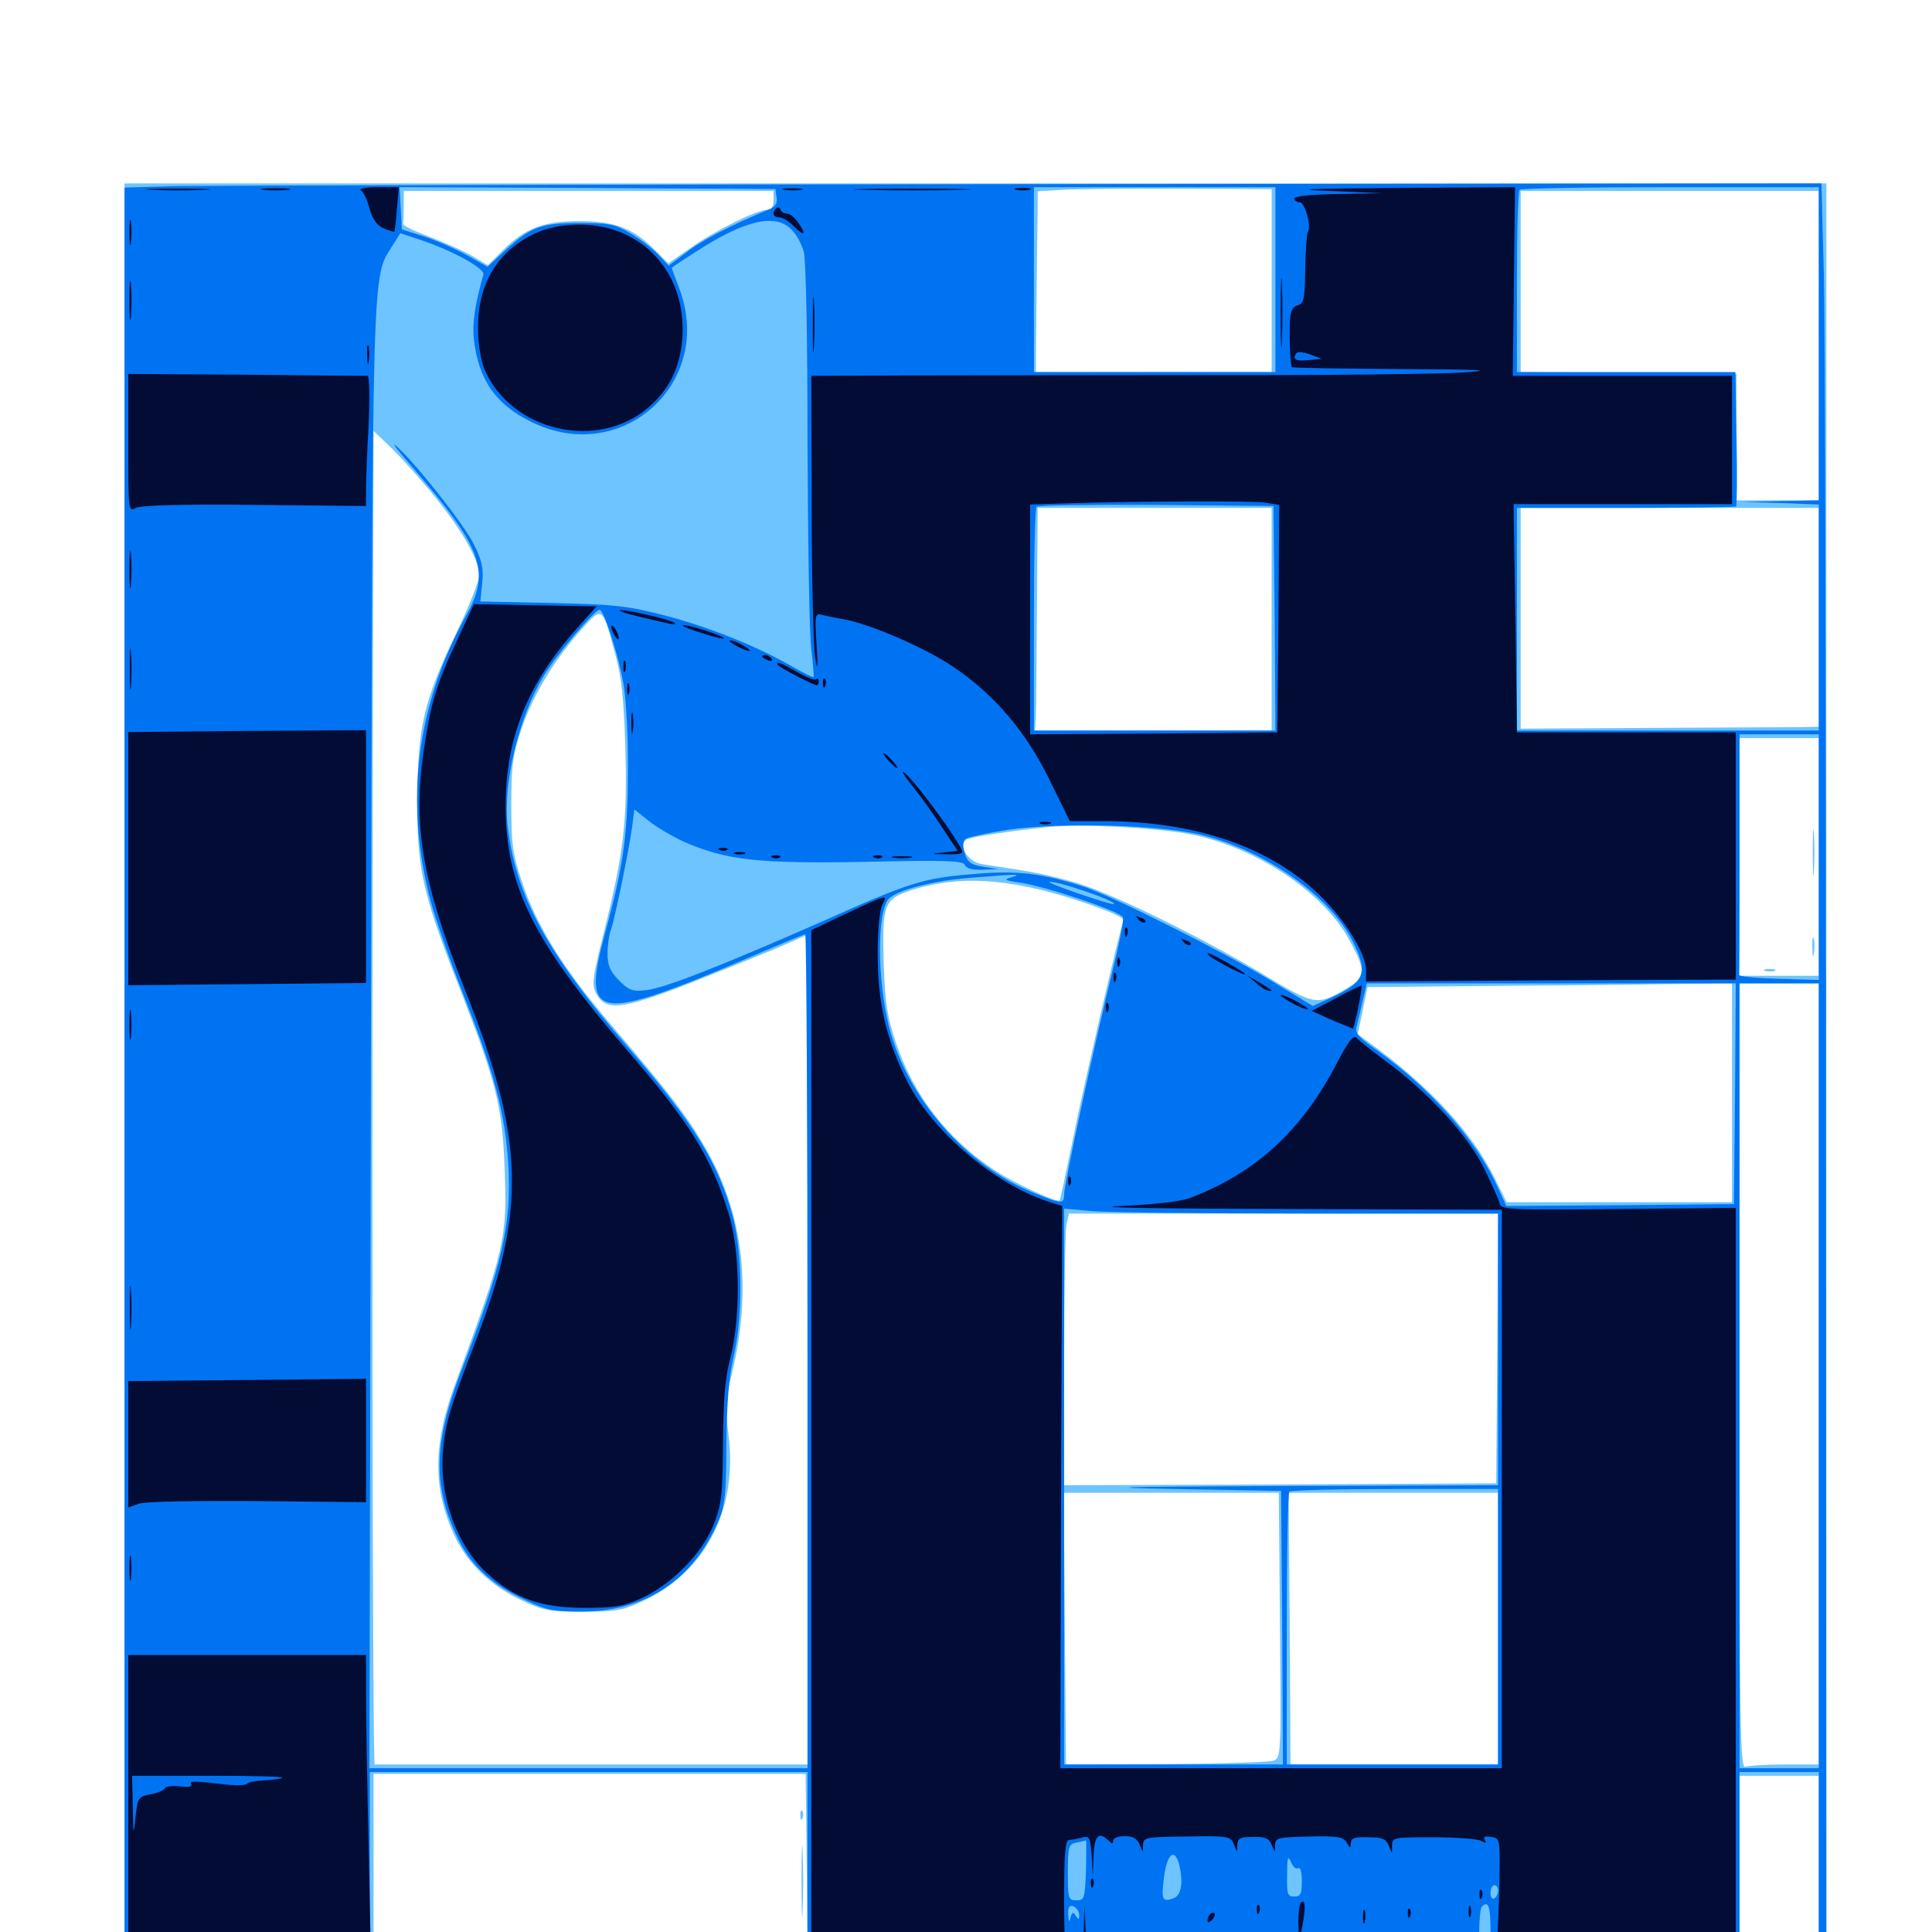 <svg xmlns="http://www.w3.org/2000/svg" viewBox="0 -1000 1000 1000">
	<path fill="#6dc4ff" d="M64.453 -444.141V16.797H504.883H945.312V-444.141V-905.078H504.883H64.453ZM658.203 -854.883V-807.422H597.266H536.133L536.523 -846.875C536.719 -868.75 537.109 -889.844 537.109 -893.75V-900.977L549.414 -901.758C556.055 -902.148 583.203 -902.539 609.766 -902.344L658.203 -902.148ZM400.391 -896.289C400.391 -892.969 399.219 -891.406 397.07 -891.406C391.797 -891.406 370.117 -880.664 357.422 -871.68L345.898 -863.672L338.672 -870.898C327.734 -881.836 318.164 -885.547 299.805 -885.547C281.25 -885.547 271.68 -881.836 260.156 -870.312L252.539 -862.695L244.336 -867.578C239.844 -870.117 229.883 -874.609 222.07 -877.539C214.258 -880.469 208.203 -883.398 208.594 -884.18C208.789 -884.961 208.984 -889.062 208.984 -893.359V-901.172H304.688H400.391ZM941.406 -821.094V-741.016H919.922H898.242L898.633 -773.828L898.828 -806.445L842.969 -807.031L787.109 -807.422V-854.297V-901.172H864.258H941.406ZM225.781 -741.992C239.648 -724.805 248.047 -709.766 248.047 -702.148C248.047 -699.414 242.773 -686.133 236.328 -672.656C219.336 -637.305 216.211 -623.828 216.016 -586.719C215.82 -549.805 218.555 -537.695 238.672 -486.523C256.836 -439.648 259.961 -427.148 261.133 -396.484C262.695 -359.18 261.523 -353.906 235.352 -283.008C224.023 -251.953 224.023 -229.102 235.352 -204.883C241.992 -190.82 254.102 -179.102 269.531 -171.875C281.055 -166.406 283.984 -165.82 301.758 -165.82C319.727 -165.82 322.461 -166.406 333.984 -171.875C366.016 -187.305 382.227 -220.117 376.953 -258.398C375.391 -270.703 375.391 -275.781 377.734 -284.57C389.844 -330.859 385.352 -371.484 364.453 -407.031C355.273 -422.852 345.508 -435.352 316.016 -469.922C291.602 -498.438 277.539 -521.289 270.312 -543.164C265.234 -558.203 264.648 -563.281 264.648 -583.789C264.648 -604.297 265.43 -609.18 270.117 -623.242C276.172 -640.82 287.305 -658.984 301.172 -674.414C311.914 -686.328 311.719 -686.328 318.359 -661.719C321.68 -650 322.852 -638.672 323.633 -613.867C324.805 -575.977 323.047 -559.766 313.086 -519.531C306.445 -492.969 306.055 -490.234 308.789 -485.352C313.672 -476.562 322.07 -477.539 355.859 -490.625C372.266 -497.07 392.969 -505.469 401.953 -509.18L417.969 -516.211V-301.562V-86.719H306.641H193.945C192.773 -86.719 192.383 -420.508 193.164 -697.07L193.359 -776.953L203.32 -767.383C208.789 -761.914 218.945 -750.586 225.781 -741.992ZM658.203 -679.492V-621.875H596.875H535.742L536.133 -628.32C536.328 -631.641 536.523 -657.617 536.719 -685.938L537.109 -737.109H597.656H658.203ZM941.406 -680.469V-623.828L931.25 -623.633C925.586 -623.633 890.82 -623.438 854.102 -623.242L787.109 -622.852V-680.078V-737.109H864.258H941.406ZM941.406 -556.445V-494.922H920.898H900.391V-556.445V-617.969H920.898H941.406ZM620.898 -567.188C654.102 -558.984 686.133 -536.719 698.828 -512.695C707.227 -497.266 706.836 -494.141 696.875 -488.281C681.445 -479.297 680.664 -479.492 653.125 -496.094C621.484 -515.039 577.734 -536.523 558.594 -542.578C550.586 -545.117 537.305 -548.242 529.297 -549.414C521.289 -550.781 511.719 -552.148 508.203 -552.734C500.977 -553.906 495.703 -562.5 500.195 -565.43C502.539 -566.797 523.047 -569.922 541.992 -571.875C560.938 -573.828 604.688 -571.289 620.898 -567.188ZM557.617 -533.984C574.219 -528.516 582.031 -525 581.445 -523.438C579.492 -518.359 560.352 -435.938 554.883 -408.203C551.562 -392.188 548.828 -378.906 548.438 -378.711C547.07 -377.344 524.805 -387.695 515.039 -394.141C490.43 -410.352 473.047 -432.812 463.867 -459.961C459.18 -473.633 458.203 -480.273 457.422 -500.781C456.445 -531.641 457.617 -534.57 471.094 -539.062C495.703 -547.07 521.68 -545.703 557.617 -533.984ZM896.484 -434.375V-377.734H838.086H779.883L773.633 -390.234C761.914 -413.867 740.039 -437.695 708.203 -460.742L702.734 -464.648L705.273 -476.758L707.812 -489.062L767.383 -489.648C800.391 -489.844 842.773 -490.234 861.914 -490.625L896.484 -491.016ZM941.406 -288.867V-86.719H924.023C914.453 -86.719 905.273 -86.133 903.516 -85.547C900.586 -84.375 900.391 -103.125 900.391 -287.695V-491.016H920.898H941.406ZM775 -302.148L774.414 -232.227L662.695 -231.641L550.781 -231.25V-295.508C550.781 -330.859 551.367 -362.5 551.953 -365.82L553.32 -371.875H664.258H775.391ZM662.5 -158.789C663.086 -91.602 663.086 -90.039 659.18 -88.672C657.031 -87.891 632.031 -87.109 603.516 -86.914L551.758 -86.719L551.172 -157.031L550.586 -227.344H606.25H661.914ZM775.391 -157.031V-86.719H721.68H667.969L667.578 -157.031L666.992 -227.344H721.289H775.391ZM417.578 -34.57L417.969 12.891H305.664H193.359V-34.57V-81.836H305.273H416.992ZM941.406 -33.984V12.891H920.898H900.391V-33.984V-80.859H920.898H941.406ZM938.281 -558.398C938.281 -547.656 938.477 -543.555 938.867 -549.219C939.258 -554.883 939.258 -563.672 938.867 -568.75C938.477 -573.828 938.281 -569.141 938.281 -558.398ZM938.086 -509.57C938.086 -505.273 938.477 -503.711 938.867 -506.25C939.258 -508.594 939.258 -512.109 938.867 -514.062C938.281 -515.82 937.891 -513.867 938.086 -509.57ZM913.672 -497.461C912.305 -498.047 913.281 -498.438 916.016 -498.438C918.75 -498.438 919.727 -498.047 918.555 -497.461C917.188 -497.07 914.844 -497.07 913.672 -497.461ZM414.258 -60.156C414.258 -58.008 414.844 -57.422 415.43 -58.984C416.016 -60.352 415.82 -62.109 415.234 -62.695C414.648 -63.477 414.062 -62.305 414.258 -60.156ZM414.844 -26.172C414.844 -9.57 415.234 -2.734 415.43 -11.133C415.82 -19.336 415.82 -33.008 415.43 -41.406C415.234 -49.609 414.844 -42.773 414.844 -26.172Z"/>
	<path fill="#0073f3" d="M92.383 -903.711L64.453 -902.93V-443.555V15.82L399.023 15.43C582.812 15.234 770.898 15.039 816.992 14.844H900.391V-33.984V-82.812H920.898H941.406V-34.961V12.695L923.438 13.477L905.273 14.062L925.195 14.453L945.312 14.844L945.117 -400.586C945.117 -629.297 944.727 -836.133 943.945 -860.742L942.773 -905.078L531.445 -904.688C305.273 -904.492 107.617 -903.906 92.383 -903.711ZM401.953 -897.852C402.539 -894.531 401.172 -892.773 397.07 -891.211C379.102 -883.789 363.086 -875.586 355.273 -869.336L346.094 -862.5L340.625 -868.359C337.5 -871.484 331.055 -876.562 326.172 -879.297C318.359 -883.984 315.43 -884.57 299.805 -884.57C279.883 -884.57 274.609 -882.617 260.742 -869.727L252.344 -861.914L241.211 -868.164C235.156 -871.484 225.195 -875.781 219.141 -877.734L208.008 -881.25L207.422 -892.188L206.836 -903.125L304.102 -902.734L401.367 -902.148ZM660.156 -855.273V-807.422H597.656H535.156V-855.273V-903.125H597.656H660.156ZM941.406 -822.07V-741.016L921.484 -740.625L901.367 -740.234L921.484 -739.648L941.406 -738.867V-680.469V-621.875H863.281H785.156V-679.492V-737.109H841.406C872.461 -737.109 898.242 -737.5 898.633 -737.891C899.023 -738.281 899.219 -754.102 898.828 -773.047L898.242 -807.422H841.797H785.156V-853.906C785.156 -879.492 785.742 -901.172 786.523 -901.758C787.109 -902.539 822.266 -903.125 864.648 -903.125H941.406ZM409.766 -881.055C412.305 -878.516 415.039 -873.438 416.016 -869.727C417.188 -865.82 417.969 -824.609 417.969 -770.312C418.164 -719.336 418.945 -671.484 419.922 -663.867C420.898 -656.445 421.289 -650 421.094 -649.609C420.703 -649.219 416.211 -651.562 410.938 -654.492C392.773 -665.039 369.141 -674.609 346.289 -680.859C325.195 -686.328 319.922 -687.109 285.938 -687.891L248.633 -688.672L249.609 -698.242C250.391 -705.859 249.414 -709.961 245.312 -718.164C240.43 -728.32 214.258 -761.328 204.883 -769.336C202.344 -771.484 206.055 -766.602 213.086 -758.594C249.609 -716.406 254.102 -704.492 241.406 -681.641C215.43 -634.961 209.18 -584.766 223.047 -533.008C225.391 -524.414 233.008 -502.539 240.234 -484.18C255.859 -444.922 261.523 -423.047 263.086 -397.461C264.844 -366.406 260.156 -345.703 238.477 -289.648C224.414 -253.125 224.023 -231.055 236.523 -204.688C243.359 -190.039 254.102 -180.078 271.289 -172.07C282.617 -166.602 286.328 -165.82 300.781 -165.82C334.18 -165.82 358.984 -182.227 372.07 -213.281C375.195 -220.898 375.977 -227.344 375.977 -252.734C376.172 -274.219 377.344 -287.305 379.688 -297.656C384.57 -318.555 384.375 -350.781 379.297 -370.312C371.875 -397.852 359.18 -418.555 325.195 -457.812C283.008 -506.641 266.797 -536.328 262.695 -573.047C260.352 -594.922 268.555 -628.906 281.445 -650.195C287.891 -660.938 307.812 -684.375 310.352 -684.375C312.5 -684.375 319.922 -661.719 322.656 -646.289C324.023 -638.672 325.195 -618.555 325 -601.367C325 -568.555 322.656 -551.562 313.281 -517.383C300.781 -471.289 307.617 -470.117 390.234 -505.469C404.297 -511.523 416.211 -516.406 416.797 -516.406C417.383 -516.406 417.969 -419.336 417.969 -300.586V-84.766H304.492H191.211L191.992 -462.305C192.773 -871.875 192.383 -855.469 203.125 -872.852L207.227 -879.297L218.359 -875.586C234.961 -869.922 251.172 -860.938 250.195 -857.812C245.703 -841.992 244.336 -832.422 245.312 -824.023C247.852 -803.125 256.641 -790.625 275 -781.641C321.875 -758.398 370.117 -801.953 351.562 -850.781C349.414 -856.445 347.656 -861.328 347.656 -861.328C347.656 -861.523 353.125 -865.234 359.961 -869.531C385.352 -886.133 401.562 -889.844 409.766 -881.055ZM659.766 -680.078L660.156 -621.875H597.656H535.156V-679.102C535.156 -710.742 535.742 -737.109 536.523 -737.695C537.305 -738.477 565.039 -738.867 598.438 -738.672L659.18 -738.086ZM941.406 -556.445V-492.773L920.508 -493.359C908.789 -493.75 899.609 -494.531 900 -495.508C900.195 -496.289 900.391 -524.609 900.391 -558.398V-619.922H920.898H941.406ZM354.102 -564.258C375.977 -554.688 392.578 -552.93 447.852 -553.906C489.844 -554.883 498.438 -554.492 499.414 -552.344C500 -550.586 503.125 -549.609 508.594 -549.805L516.602 -550.195L508.984 -551.367C502.734 -552.344 500.977 -553.516 499.414 -558.008C498.242 -561.719 498.242 -564.258 499.609 -565.625C500.586 -566.602 510.547 -568.75 521.68 -570.508C550.391 -574.609 602.734 -573.047 623.633 -567.383C656.25 -558.789 688.477 -535.742 700 -513.086C708.594 -495.898 706.836 -491.602 686.914 -482.617L679.492 -479.297L656.641 -493.164C631.641 -508.203 576.953 -535.547 561.719 -540.82C540.039 -547.852 526.953 -549.609 504.688 -547.656C477.734 -545.508 471.484 -543.555 425.586 -523.047C372.656 -499.805 344.336 -488.672 334.57 -487.5C327.344 -486.719 325.586 -487.305 320.312 -492.578C315.82 -497.266 314.453 -500.195 314.453 -506.445C314.453 -510.742 315.234 -516.211 316.211 -518.75C318.164 -524.219 325.195 -558.008 327.148 -571.68L328.32 -581.055L335.938 -575C340.039 -571.68 348.242 -566.992 354.102 -564.258ZM523.438 -545.898C519.336 -544.727 519.922 -544.336 527.93 -543.164C540.82 -541.406 580.273 -528.125 581.25 -525.195C581.836 -523.828 579.102 -510.547 575.391 -495.703C566.992 -461.719 550.781 -387.109 550.781 -381.836C550.781 -376.562 549.414 -376.758 534.961 -382.617C499.805 -396.875 469.531 -431.641 460.156 -468.555C453.906 -493.555 453.906 -528.516 460.156 -534.961C464.844 -539.453 483.594 -544.336 502.93 -545.703C526.953 -547.656 529.492 -547.656 523.438 -545.898ZM558.789 -539.648C570.117 -535.938 578.711 -532.227 576.172 -532.031C573.438 -532.031 540.43 -543.359 543.164 -543.555C544.922 -543.75 551.953 -541.992 558.789 -539.648ZM898.047 -433.984L897.461 -376.758L838.477 -376.172L779.688 -375.781L774.609 -386.719C763.867 -410.156 739.844 -437.109 712.891 -456.25C703.32 -462.891 701.172 -465.43 702.148 -468.555C702.734 -470.703 704.102 -476.562 705.273 -481.836L707.422 -491.016H802.93H898.438ZM941.406 -287.891V-84.766H920.898H900.391V-287.891V-491.016H920.898H941.406ZM676.367 -371.875H775.391V-301.562V-231.25L664.648 -230.859C577.148 -230.469 565.234 -230.078 608.398 -229.297L663.086 -228.32L663.672 -157.617L664.062 -86.719H607.422H550.781V-230.469V-374.414L564.062 -373.242C571.289 -372.461 621.68 -371.875 676.367 -371.875ZM775.391 -158.008V-86.719H720.703H666.016V-156.641C666.016 -195.117 666.602 -227.344 667.383 -227.93C667.969 -228.711 692.578 -229.297 722.07 -229.297H775.391ZM417.969 -34.961V12.891H304.688H191.406V-34.961V-82.812H304.688H417.969ZM562.109 -32.031C561.523 -17.383 561.328 -16.406 557.227 -16.406C552.93 -16.406 552.734 -17.188 552.734 -30.859C552.734 -44.336 553.125 -45.508 557.227 -46.289C559.57 -46.68 561.719 -47.266 562.109 -47.461C562.305 -47.461 562.305 -40.625 562.109 -32.031ZM610.156 -35.547C612.695 -25.977 611.523 -18.75 607.227 -17.383C601.562 -15.43 600.977 -16.602 602.539 -28.906C604.102 -40.234 607.812 -43.555 610.156 -35.547ZM671.875 -33.008C673.047 -33.789 673.828 -31.055 673.828 -26.367C673.828 -19.727 673.242 -18.359 669.922 -18.359C666.406 -18.359 666.016 -19.531 666.211 -29.688C666.211 -38.477 666.602 -39.844 668.164 -36.328C669.141 -33.789 670.703 -32.422 671.875 -33.008ZM775.391 -21.484C775.391 -19.922 774.609 -17.969 773.438 -17.383C772.461 -16.797 771.484 -17.969 771.484 -20.117C771.484 -22.461 772.461 -24.219 773.438 -24.219C774.609 -24.219 775.391 -23.047 775.391 -21.484ZM558.594 -8.789C558.594 -6.25 558.203 -6.25 556.836 -8.398C555.469 -10.547 554.883 -10.352 554.102 -7.422C553.516 -4.688 553.125 -5.273 552.93 -8.984C552.734 -12.891 553.516 -14.062 555.664 -13.281C557.227 -12.5 558.594 -10.547 558.594 -8.789ZM771.484 -0.781C771.484 10.156 770.898 12.891 768.555 12.891C766.211 12.891 765.625 10.156 765.625 0.586C765.625 -6.25 766.211 -12.5 766.992 -13.086C770.312 -16.602 771.484 -13.281 771.484 -0.781Z"/>
	<path fill="#020c35" d="M78.516 -901.758C71.289 -902.148 77.734 -902.344 92.773 -902.344C107.812 -902.344 113.672 -901.953 105.859 -901.758C98.047 -901.367 85.742 -901.367 78.516 -901.758ZM136.328 -901.758C132.812 -902.148 135.547 -902.539 142.578 -902.539C149.609 -902.539 152.344 -902.148 149.023 -901.758C145.508 -901.367 139.648 -901.367 136.328 -901.758ZM186.719 -901.562C188.086 -900.781 190.039 -896.68 191.211 -892.188C192.773 -886.719 194.922 -883.594 198.438 -881.836C201.367 -880.664 203.906 -879.883 204.102 -880.078C204.297 -880.469 205.078 -885.742 205.469 -891.992L206.445 -903.125H195.508C189.453 -903.125 185.547 -902.344 186.719 -901.562ZM405.859 -901.758C403.32 -902.148 405.273 -902.539 410.156 -902.539C415.039 -902.539 416.992 -902.148 414.648 -901.758C412.109 -901.367 408.203 -901.367 405.859 -901.758ZM447.852 -901.758C434.18 -901.953 444.922 -902.344 471.68 -902.344C498.633 -902.344 509.766 -901.953 496.68 -901.758C483.594 -901.367 461.719 -901.367 447.852 -901.758ZM525.977 -901.758C524.023 -902.344 525.586 -902.734 529.297 -902.734C533.008 -902.734 534.57 -902.344 532.812 -901.758C530.859 -901.367 527.734 -901.367 525.977 -901.758ZM688.477 -901.172L715.82 -900L692.969 -899.609C679.102 -899.414 669.922 -898.438 669.922 -897.266C669.922 -896.289 671.094 -895.312 672.656 -895.312C675.391 -895.312 678.906 -883.008 676.953 -879.883C676.367 -879.102 675.781 -870.312 675.586 -860.547C675.391 -845.117 674.805 -842.773 671.68 -841.992C668.945 -841.211 667.969 -839.062 667.578 -833.398C667.383 -823.828 667.773 -810.742 668.75 -809.961C668.945 -809.57 693.75 -809.18 723.828 -808.984C767.383 -808.789 774.219 -808.398 757.812 -807.227C746.484 -806.445 685.938 -805.664 623.047 -805.859C560.156 -805.859 488.867 -805.664 464.453 -805.664L419.922 -805.469L420.117 -737.695C420.117 -700.195 421.094 -665.43 421.875 -659.961C423.242 -652.148 423.438 -653.516 422.656 -666.406C421.68 -681.641 421.875 -682.617 425.195 -681.836C427.148 -681.25 432.227 -680.273 436.523 -679.492C449.609 -677.344 478.711 -664.844 493.359 -654.883C514.648 -640.625 531.055 -621.289 543.359 -596.094L553.711 -575H570.703C618.945 -575 657.812 -561.523 683.789 -535.938C696.484 -523.438 707.031 -506.25 707.031 -497.852V-491.992L802.734 -492.578L898.438 -492.969V-557.031V-620.898H841.797H785.156L784.375 -680.078L783.398 -739.062H840.039H896.484V-772.266V-805.469H839.844H783.008L783.594 -854.297L784.18 -903.125L722.656 -902.734C675.781 -902.344 667.578 -901.953 688.477 -901.172ZM769.141 -899.805C770.898 -900.391 769.336 -900.781 765.625 -900.781C761.914 -900.781 760.352 -900.391 762.305 -899.805C764.062 -899.414 767.188 -899.414 769.141 -899.805ZM677.734 -813.672C670.898 -812.891 668.945 -813.867 670.703 -816.797C671.484 -818.164 674.023 -817.969 677.93 -816.602L684.18 -814.258ZM654.883 -739.844L662.109 -738.672L661.719 -679.883L661.133 -620.898L597.266 -620.312L533.203 -619.922V-679.297V-738.867L551.367 -739.453C589.453 -740.625 647.852 -740.82 654.883 -739.844ZM401.758 -892.188C399.414 -889.844 400.195 -887.5 403.32 -887.5C405.078 -887.5 408.594 -885.352 411.133 -882.617C416.602 -877.344 417.578 -878.516 412.891 -885.156C411.328 -887.5 408.789 -889.453 407.227 -889.453C405.859 -889.453 404.297 -890.43 403.906 -891.602C403.516 -892.578 402.539 -892.969 401.758 -892.188ZM66.992 -879.688C66.992 -873.828 67.383 -871.289 67.773 -874.414C68.164 -877.344 68.164 -882.031 67.773 -885.156C67.383 -888.086 66.992 -885.547 66.992 -879.688ZM276.367 -878.906C257.031 -869.727 246.875 -852.148 247.461 -828.906C247.461 -821.875 249.023 -812.891 250.781 -808.789C264.648 -776.758 309.18 -766.406 335.547 -789.062C346.289 -798.242 351.758 -809.375 353.125 -824.023C355.078 -848.633 343.75 -869.531 323.242 -878.906C309.57 -885.352 289.844 -885.352 276.367 -878.906ZM662.891 -837.695C662.891 -821.68 663.281 -815.234 663.477 -823.633C663.867 -832.031 663.867 -845.117 663.477 -852.93C663.281 -860.742 662.891 -853.906 662.891 -837.695ZM66.992 -844.531C66.992 -835.352 67.383 -831.641 67.773 -836.328C68.164 -840.82 68.164 -848.242 67.773 -852.93C67.383 -857.422 66.992 -853.711 66.992 -844.531ZM420.703 -831.836C420.703 -818.945 420.898 -813.867 421.289 -820.703C421.68 -827.344 421.68 -837.891 421.289 -844.141C420.898 -850.195 420.703 -844.727 420.703 -831.836ZM190.039 -816.211C190.039 -811.914 190.43 -810.352 190.82 -812.891C191.211 -815.234 191.211 -818.75 190.82 -820.703C190.234 -822.461 189.844 -820.508 190.039 -816.211ZM66.406 -770.703C66.406 -735.742 66.406 -734.961 70.312 -737.109C72.852 -738.477 93.75 -739.062 131.836 -738.672L189.453 -738.086V-746.875C189.453 -751.758 190.039 -766.797 190.82 -780.664C191.406 -794.727 191.211 -805.469 190.234 -805.469C189.258 -805.469 160.938 -805.664 127.344 -806.055L66.406 -806.445ZM66.992 -704.883C66.992 -696.289 67.383 -692.969 67.773 -697.656C68.164 -702.148 68.164 -709.18 67.773 -713.281C67.383 -717.188 66.992 -713.477 66.992 -704.883ZM237.109 -669.727C225.586 -645.312 222.852 -635.938 219.141 -610.352C213.672 -571.68 218.75 -542.578 241.211 -486.328C271.484 -409.766 272.461 -374.023 246.289 -306.055C232.422 -269.922 230.664 -263.867 229.297 -249.219C227.148 -225.391 236.719 -199.023 253.125 -184.766C266.992 -172.461 280.469 -167.773 302.734 -167.773C318.75 -167.773 322.852 -168.555 332.617 -173.047C348.047 -180.273 363.477 -196.094 369.336 -210.742C373.438 -221.289 374.023 -225.586 374.219 -252.734C374.414 -275.391 375.195 -286.328 377.93 -296.68C383.398 -317.578 383.203 -352.734 377.148 -371.875C368.164 -400.977 357.031 -418.945 324.219 -456.836C275.977 -512.891 261.719 -541.602 261.719 -582.812C261.719 -618.164 273.047 -646.094 298.828 -675L308.789 -686.133L277.148 -686.719L245.312 -687.305ZM329.102 -681.25C335.547 -679.688 342.969 -677.93 345.703 -677.344C348.438 -676.758 350 -676.758 349.219 -677.539C347.656 -679.102 326.172 -684.18 321.289 -684.18C319.141 -684.18 322.656 -682.812 329.102 -681.25ZM316.406 -675.586C316.406 -674.609 317.383 -672.266 318.359 -670.703C319.336 -669.141 320.312 -668.75 320.312 -669.727C320.312 -670.898 319.336 -673.047 318.359 -674.609C317.383 -676.172 316.406 -676.758 316.406 -675.586ZM362.305 -672.656C368.555 -670.508 374.219 -669.141 374.609 -669.531C375.586 -670.508 357.227 -676.562 353.711 -676.367C351.953 -676.367 355.859 -674.609 362.305 -672.656ZM67.188 -654.102C67.188 -644.531 67.383 -640.234 67.773 -644.727C68.164 -649.219 68.164 -657.227 67.773 -662.305C67.383 -667.383 67.188 -663.867 67.188 -654.102ZM380.859 -665.82C383.594 -664.258 386.719 -663.086 387.695 -663.086C388.867 -663.086 387.5 -664.258 384.766 -665.82C382.031 -667.383 379.102 -668.555 377.93 -668.555C376.953 -668.555 378.125 -667.383 380.859 -665.82ZM394.531 -660.156C394.531 -659.766 395.898 -658.789 397.656 -658.203C399.219 -657.617 400 -657.812 399.414 -658.984C398.242 -660.938 394.531 -661.719 394.531 -660.156ZM322.656 -655.078C322.656 -652.344 323.047 -651.367 323.633 -652.734C324.023 -653.906 324.023 -656.25 323.633 -657.617C323.047 -658.789 322.656 -657.812 322.656 -655.078ZM402.344 -656.055C402.344 -655.078 420.898 -645.312 422.852 -645.312C423.438 -645.312 423.828 -646.289 423.828 -647.461C423.828 -648.438 423.047 -649.023 422.266 -648.438C421.289 -647.852 416.992 -649.609 412.305 -652.344C403.516 -657.227 402.344 -657.617 402.344 -656.055ZM425.977 -646.094C425.977 -643.945 426.562 -643.359 427.148 -644.922C427.734 -646.289 427.539 -648.047 426.953 -648.633C426.367 -649.414 425.781 -648.242 425.977 -646.094ZM324.609 -643.359C324.609 -640.625 325 -639.648 325.586 -641.016C325.977 -642.188 325.977 -644.531 325.586 -645.898C325 -647.07 324.609 -646.094 324.609 -643.359ZM326.758 -625.781C326.758 -620.898 327.148 -618.945 327.539 -621.484C327.93 -623.828 327.93 -627.734 327.539 -630.273C327.148 -632.617 326.758 -630.664 326.758 -625.781ZM66.406 -555.664V-490.039L127.93 -490.625L189.453 -491.211V-556.641V-622.07L127.93 -621.68L66.406 -621.094ZM459.961 -606.25C461.914 -604.102 463.867 -602.344 464.453 -602.344C465.039 -602.344 463.867 -604.102 461.914 -606.25C459.961 -608.398 458.008 -610.156 457.422 -610.156C456.836 -610.156 458.008 -608.398 459.961 -606.25ZM473.047 -592.188C476.758 -587.5 483.398 -578.32 487.695 -571.68L495.703 -559.57L488.672 -558.789C481.445 -558.008 481.445 -558.008 489.844 -557.812C494.336 -557.617 498.047 -558.008 498.047 -558.984C498.047 -562.891 470.312 -600.391 467.383 -600.391C466.797 -600.391 469.336 -596.68 473.047 -592.188ZM538.672 -573.633C537.305 -574.219 538.281 -574.609 541.016 -574.609C543.75 -574.609 544.727 -574.219 543.555 -573.633C542.188 -573.242 539.844 -573.242 538.672 -573.633ZM372.656 -559.961C371.094 -560.547 371.68 -561.133 373.828 -561.133C375.977 -561.328 377.148 -560.742 376.367 -560.156C375.781 -559.57 374.023 -559.375 372.656 -559.961ZM380.469 -558.008C379.102 -558.594 380.078 -558.984 382.812 -558.984C385.547 -558.984 386.523 -558.594 385.352 -558.008C383.984 -557.617 381.641 -557.617 380.469 -558.008ZM400 -556.055C398.438 -556.641 399.023 -557.227 401.172 -557.227C403.32 -557.422 404.492 -556.836 403.711 -556.25C403.125 -555.664 401.367 -555.469 400 -556.055ZM452.734 -556.055C451.172 -556.641 451.758 -557.227 453.906 -557.227C456.055 -557.422 457.227 -556.836 456.445 -556.25C455.859 -555.664 454.102 -555.469 452.734 -556.055ZM462.5 -556.055C459.961 -556.445 461.914 -556.836 466.797 -556.836C471.68 -556.836 473.633 -556.445 471.289 -556.055C468.75 -555.664 464.844 -555.664 462.5 -556.055ZM438.086 -527.148L419.922 -518.555V-251.758V14.844L487.891 14.648C525.195 14.648 554.492 14.062 553.32 13.477C551.367 12.891 550.781 4.688 550.781 -17.578C550.781 -40.234 551.367 -47.656 553.32 -47.656C554.492 -47.656 557.617 -48.242 559.961 -48.828C563.867 -50 564.258 -49.219 565.039 -39.648L565.625 -29.102L566.016 -39.453C566.406 -49.805 568.75 -52.344 573.828 -47.266C575.586 -45.508 576.172 -45.508 576.172 -47.266C576.172 -48.633 578.711 -49.609 582.031 -49.609C586.328 -49.609 588.477 -48.438 589.844 -45.312C591.602 -40.82 591.602 -40.82 591.602 -44.922C591.797 -49.023 592.773 -49.219 614.258 -49.414C635.938 -49.805 636.914 -49.609 638.672 -45.312C640.234 -41.016 640.43 -41.016 640.43 -44.922C640.625 -48.438 641.797 -49.219 648.633 -49.219C654.883 -49.414 656.836 -48.438 658.203 -45.117C659.961 -40.82 659.961 -40.82 659.961 -44.922C660.156 -48.828 661.328 -49.023 677.539 -49.414C692.578 -49.805 695.312 -49.219 697.07 -46.289C698.828 -43.164 699.023 -43.164 699.219 -46.094C699.219 -48.633 701.172 -49.219 708.203 -49.023C715.43 -49.023 717.383 -48.242 718.75 -44.922L720.508 -40.82V-44.922C720.703 -49.023 721.68 -49.023 741.797 -49.023C753.32 -49.023 764.258 -48.242 766.406 -47.266C768.945 -45.898 769.531 -45.898 768.555 -47.656C767.578 -49.219 768.555 -49.805 771.68 -49.219C776.172 -48.633 776.367 -48.047 776.172 -32.031C776.172 -22.852 775.586 -8.594 775.195 -0.195L774.414 14.844H836.523H898.438V-180.078V-374.805L837.891 -374.219C780.859 -373.633 777.148 -373.828 776.172 -377.148C775.781 -379.102 772.07 -387.109 768.359 -394.922C759.961 -411.914 740.82 -433.008 719.336 -449.219C710.938 -455.469 703.125 -461.523 702.148 -462.891C700.586 -464.453 697.656 -460.742 691.602 -449.023C673.438 -414.453 650.195 -393.164 616.406 -380.078C611.328 -378.125 598.047 -376.562 580.078 -375.781C562.891 -375 595.703 -374.414 664.648 -374.219L777.344 -373.828V-229.297V-84.766H663.086H548.828L549.219 -230.273L549.805 -375.781L542.969 -377.93C515.43 -386.719 483.398 -413.672 470.117 -439.258C458.984 -460.938 454.297 -480.469 454.297 -505.664C454.297 -519.141 455.273 -528.711 456.641 -531.641C459.766 -537.305 459.18 -537.109 438.086 -527.148ZM589.258 -524.023C590.625 -522.656 592.188 -522.07 592.773 -522.656C593.359 -523.242 592.383 -524.414 590.43 -525C587.695 -526.172 587.5 -525.977 589.258 -524.023ZM582.227 -517.188C582.227 -515.039 582.812 -514.453 583.398 -516.016C583.984 -517.383 583.789 -519.141 583.203 -519.727C582.617 -520.508 582.031 -519.336 582.227 -517.188ZM612.695 -512.305C614.062 -510.938 615.625 -510.352 616.211 -510.938C616.797 -511.523 615.82 -512.695 613.867 -513.281C611.133 -514.453 610.938 -514.258 612.695 -512.305ZM626.953 -504.492C632.031 -501.172 644.531 -494.727 644.531 -495.703C644.531 -496.68 626.953 -506.641 625.195 -506.641C624.609 -506.641 625.391 -505.664 626.953 -504.492ZM578.32 -501.562C578.32 -499.414 578.906 -498.828 579.492 -500.391C580.078 -501.758 579.883 -503.516 579.297 -504.102C578.711 -504.883 578.125 -503.711 578.32 -501.562ZM576.367 -493.75C576.367 -491.602 576.953 -491.016 577.539 -492.578C578.125 -493.945 577.93 -495.703 577.344 -496.289C576.758 -497.07 576.172 -495.898 576.367 -493.75ZM650.195 -491.211C652.734 -488.867 655.664 -487.109 656.836 -487.109C659.18 -487.109 658.984 -487.109 651.367 -491.797L645.508 -495.117ZM691.602 -483.398L678.906 -476.758L689.258 -472.07C695.117 -469.727 700 -467.578 700.195 -467.578C700.977 -467.578 705.469 -489.453 704.688 -489.844C704.492 -490.039 698.438 -487.109 691.602 -483.398ZM667.969 -481.25C671.68 -479.102 675.781 -477.539 676.758 -477.539C677.93 -477.539 675.586 -479.102 671.875 -481.25C668.164 -483.398 664.258 -484.961 663.086 -484.961C662.109 -484.961 664.258 -483.398 667.969 -481.25ZM66.992 -469.531C66.992 -462.5 67.383 -459.766 67.773 -463.281C68.164 -466.602 68.164 -472.461 67.773 -475.977C67.383 -479.297 66.992 -476.562 66.992 -469.531ZM572.461 -478.125C572.461 -475.977 573.047 -475.391 573.633 -476.953C574.219 -478.32 574.023 -480.078 573.438 -480.664C572.852 -481.445 572.266 -480.273 572.461 -478.125ZM552.93 -388.281C552.93 -386.133 553.516 -385.547 554.102 -387.109C554.688 -388.477 554.492 -390.234 553.906 -390.82C553.32 -391.602 552.734 -390.43 552.93 -388.281ZM67.188 -323.047C67.188 -312.891 67.383 -308.594 67.773 -313.867C68.164 -318.945 68.164 -327.148 67.773 -332.422C67.383 -337.5 67.188 -333.203 67.188 -323.047ZM66.406 -252.539V-219.727L71.875 -221.68C75.195 -222.852 100.391 -223.242 133.398 -223.047L189.453 -222.461V-254.297V-286.328L127.93 -285.742L66.406 -285.156ZM66.992 -188.281C66.992 -182.422 67.383 -179.883 67.773 -183.008C68.164 -185.938 68.164 -190.625 67.773 -193.75C67.383 -196.68 66.992 -194.141 66.992 -188.281ZM66.406 -64.258V14.844H129.102H191.992L190.82 -44.336C190.039 -76.758 189.453 -112.305 189.453 -123.438V-143.359H127.93H66.406ZM146.094 -79.883C145.703 -79.297 141.406 -78.711 136.914 -78.516C132.422 -78.32 128.32 -77.539 127.93 -76.758C127.344 -75.977 123.242 -75.781 118.555 -76.172C99.805 -78.32 97.852 -78.32 99.023 -76.367C99.609 -75.195 97.461 -74.805 93.164 -75.391C89.258 -75.781 85.742 -75.391 85.352 -74.414C85.156 -73.438 81.836 -72.07 78.125 -71.289C71.484 -70.117 71.289 -69.531 70.117 -59.375C69.141 -49.414 68.945 -49.805 68.75 -64.844L68.359 -80.859H107.812C129.492 -80.859 146.68 -80.469 146.094 -79.883ZM564.648 -25C564.648 -22.852 565.234 -22.266 565.82 -23.828C566.406 -25.195 566.211 -26.953 565.625 -27.539C565.039 -28.32 564.453 -27.148 564.648 -25ZM765.82 -19.141C765.82 -16.992 766.406 -16.406 766.992 -17.969C767.578 -19.336 767.383 -21.094 766.797 -21.68C766.211 -22.461 765.625 -21.289 765.82 -19.141ZM673.438 -15.234C672.461 -14.453 671.875 -9.375 672.07 -3.906L672.266 6.055L674.023 -2.734C675.977 -12.305 675.586 -17.578 673.438 -15.234ZM650.586 -11.328C650.586 -9.18 651.172 -8.594 651.758 -10.156C652.344 -11.523 652.148 -13.281 651.562 -13.867C650.977 -14.648 650.391 -13.477 650.586 -11.328ZM760.156 -10.547C760.156 -7.812 760.547 -6.836 761.133 -8.203C761.523 -9.375 761.523 -11.719 761.133 -13.086C760.547 -14.258 760.156 -13.281 760.156 -10.547ZM560.938 -0.391C560.742 7.812 559.57 12.891 558.203 13.477C556.836 14.062 589.844 14.648 631.641 14.648C673.438 14.844 707.227 14.453 706.641 13.867C706.055 13.281 699.414 12.695 691.602 12.695C682.422 12.5 677.734 11.719 677.734 10.352C677.734 8.789 677.148 8.789 676.172 9.961C674.219 12.891 662.109 13.281 658.984 10.742C657.031 9.18 656.25 9.18 656.25 10.742C656.25 15.234 652.539 12.695 651.758 7.422L650.977 2.148L650.586 7.422C650.391 12.109 649.609 12.891 644.922 12.891C641.016 12.891 638.477 11.523 636.914 8.398L634.766 4.102L635.938 8.398L636.914 12.891H599.805H562.695L561.914 -0.391L561.328 -13.477ZM705.469 -7.617C705.469 -4.492 705.859 -3.32 706.445 -5.273C706.836 -7.031 706.836 -9.766 706.445 -11.133C705.859 -12.305 705.469 -10.938 705.469 -7.617ZM728.711 -9.375C728.711 -7.227 729.297 -6.641 729.883 -8.203C730.469 -9.57 730.273 -11.328 729.688 -11.914C729.102 -12.695 728.516 -11.523 728.711 -9.375ZM626.367 -9.18C625.586 -8.594 625 -7.031 625 -5.859C625 -4.688 625.977 -4.883 627.344 -6.25C628.516 -7.422 629.102 -8.984 628.711 -9.57C628.125 -10.156 626.953 -9.961 626.367 -9.18ZM723.242 14.258C714.844 14.062 721.68 13.672 738.281 13.672C754.883 13.672 761.719 14.062 753.516 14.258C745.117 14.648 731.445 14.648 723.242 14.258Z"/>
</svg>